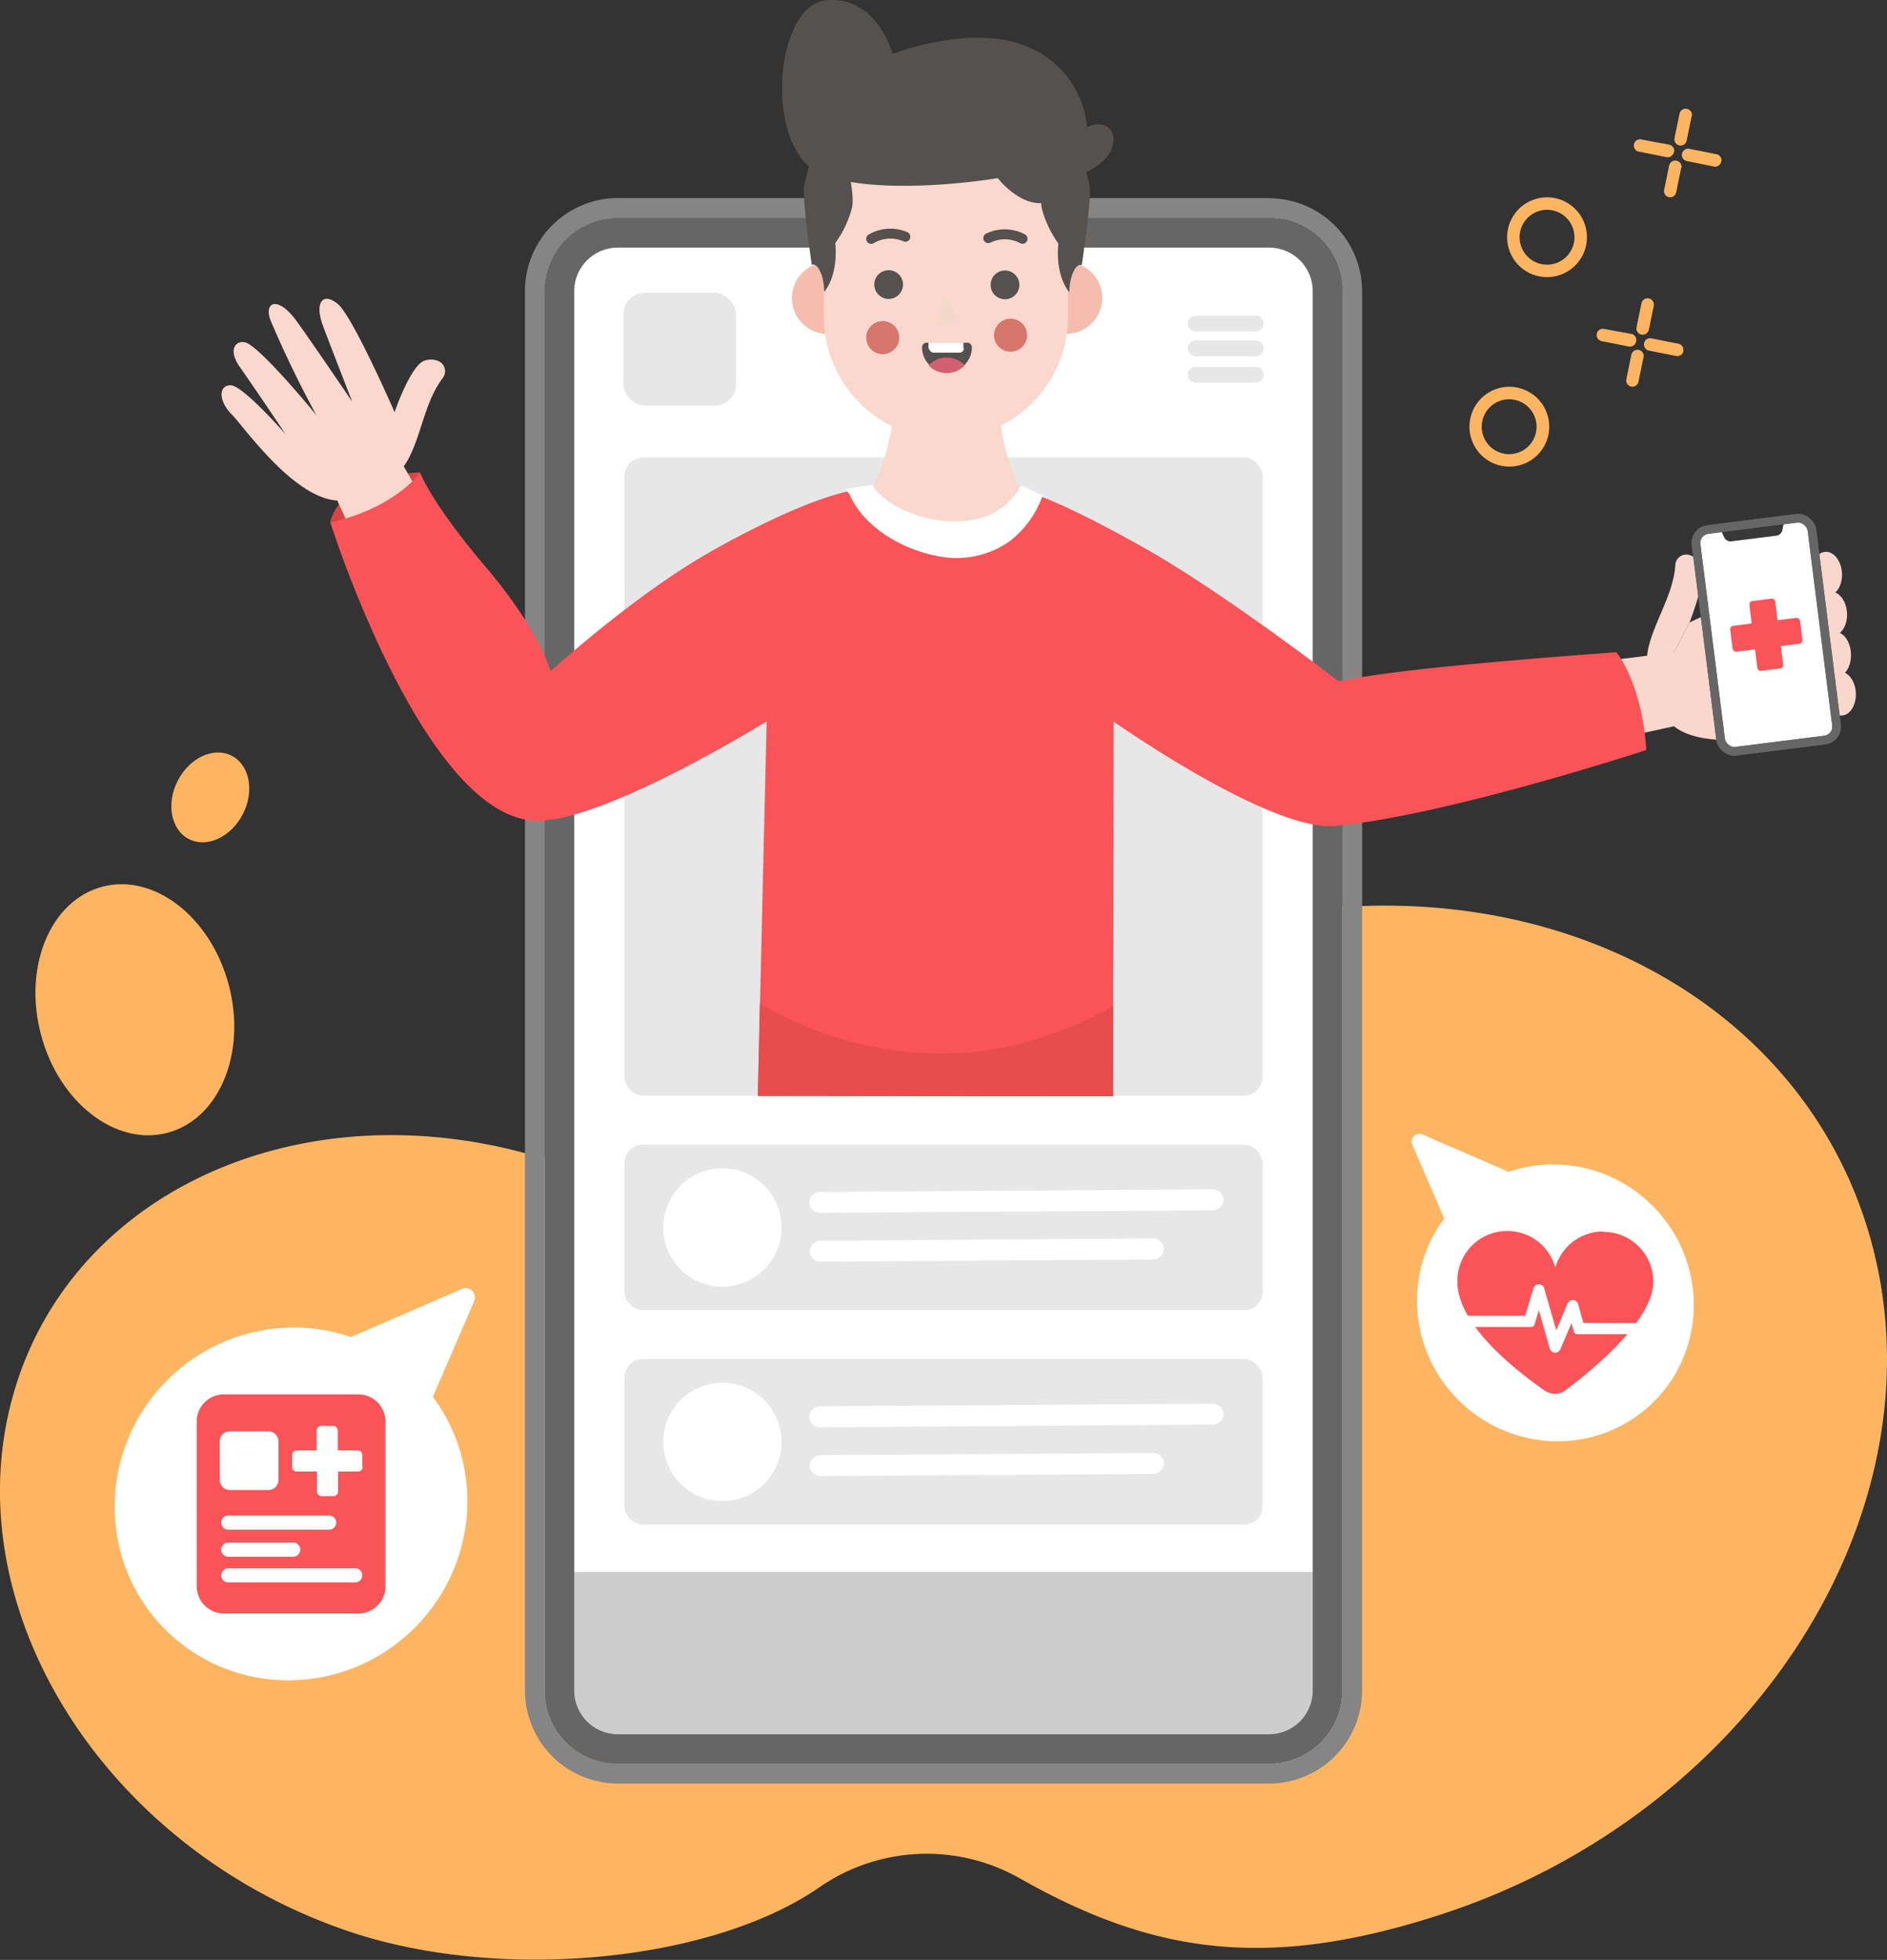 <svg xmlns="http://www.w3.org/2000/svg" width="378.47" height="392.98" viewBox="0 0 378.47 392.98">
  <rect x="0" y="0" width="378.47" height="392.98" fill="#333333" stroke="none"/>
  <defs>
    <style>
      .a, .v {
        fill: #feb562;
      }

      .a, .k, .l, .m, .n, .o, .p, .q {
        fill-rule: evenodd;
      }

      .b, .p, .r, .w {
        fill: #fff;
      }

      .c {
        fill: #e7e7e7;
      }

      .d {
        fill: #cdcdcd;
      }

      .e {
        fill: #858585;
      }

      .f {
        fill: #666;
      }

      .g {
        fill: #d84545;
      }

      .h, .l {
        fill: #fad8cd;
      }

      .i {
        fill: #f9d7cd;
      }

      .j {
        fill: #fa5458;
      }

      .k {
        fill: #f4bdae;
      }

      .m {
        fill: #d7766d;
      }

      .n {
        fill: #54514f;
      }

      .o {
        fill: #f3d9c7;
      }

      .q {
        fill: #d26070;
      }

      .r, .t {
        stroke: #666;
        stroke-miterlimit: 10;
        stroke-width: 1.74px;
      }

      .s {
        fill: #383838;
      }

      .t {
        fill: none;
      }

      .u {
        fill: #e84d4d;
      }

      .w {
        stroke: #fff;
        stroke-linecap: round;
        stroke-linejoin: round;
        stroke-width: 1.5px;
      }
    </style>
  </defs>
  <title>Asset 9</title>
  <g>
    <path class="a" d="M375.49,249.59c-14.35-54.07-76.43-81.55-138.68-61.38a137.27,137.27,0,0,0-62.83,42,38.42,38.42,0,0,1-46.85,9.44,111.18,111.18,0,0,0-14.25-6.09c-48.8-17-98.13,3.65-110.2,46S20.38,370.08,69.18,387c30.69,10.67,73.59,6.46,95.3-8.67a37.83,37.83,0,0,1,40.11-1.67c26.41,14.94,49.26,18.61,84.16,7.3C351,363.84,389.83,303.66,375.49,249.59Z"/>
    <g>
      <rect class="b" x="109.23" y="43.71" width="160" height="310" rx="14.68"/>
      <rect class="c" x="125.23" y="91.71" width="128" height="128" rx="3.78"/>
      <rect class="c" x="125.02" y="58.71" width="22.62" height="22.62" rx="4.31"/>
      <rect class="c" x="125.23" y="229.52" width="128" height="33.19" rx="3.68"/>
      <rect class="c" x="125.23" y="272.52" width="128" height="33.19" rx="3.68"/>
      <rect class="d" x="110.23" y="315.21" width="155" height="34.5"/>
      <g>
        <path class="c" d="M239.81,63.31h12.05a1.57,1.57,0,0,1,1.58,1.56v0h0a1.58,1.58,0,0,1-1.58,1.58H239.81a1.58,1.58,0,0,1-1.58-1.58h0A1.58,1.58,0,0,1,239.81,63.31Z"/>
        <path class="c" d="M239.81,68.3h12.05a1.57,1.57,0,0,1,1.58,1.56v0h0a1.58,1.58,0,0,1-1.58,1.58H239.81a1.58,1.58,0,0,1-1.58-1.58h0a1.58,1.58,0,0,1,1.58-1.58Z"/>
        <path class="c" d="M239.81,73.57h12.05a1.57,1.57,0,0,1,1.58,1.56v0h0a1.58,1.58,0,0,1-1.58,1.58H239.81a1.58,1.58,0,0,1-1.58-1.58h0a1.58,1.58,0,0,1,1.58-1.58Z"/>
      </g>
      <path class="e" d="M254.55,43.71a14.68,14.68,0,0,1,14.68,14.68h0V339a14.67,14.67,0,0,1-14.67,14.67H123.91A14.67,14.67,0,0,1,109.23,339h0V58.39a14.68,14.68,0,0,1,14.68-14.68H254.55m0-4H123.91a18.65,18.65,0,0,0-18.62,18.68V339a18.67,18.67,0,0,0,18.64,18.63H254.55A18.67,18.67,0,0,0,273.19,339V58.39a18.67,18.67,0,0,0-18.64-18.64Z"/>
      <path class="f" d="M254.55,49.65a8.74,8.74,0,0,1,8.74,8.74h0V339a8.77,8.77,0,0,1-8.74,8.74H123.91a8.76,8.76,0,0,1-8.74-8.74V58.39a8.74,8.74,0,0,1,8.74-8.74H254.55m0-5.94H123.91a14.68,14.68,0,0,0-14.68,14.68V339a14.67,14.67,0,0,0,14.67,14.67H254.55A14.68,14.68,0,0,0,269.23,339h0V58.39a14.68,14.68,0,0,0-14.68-14.68Z"/>
      <g>
        <circle class="b" cx="144.89" cy="246.13" r="11.87"/>
        <path class="b" d="M243.22,242.66l-78.63.53a2.19,2.19,0,0,1-2.3-2.08h0a2.17,2.17,0,0,1,2.23-2.11l78.63-.53a2.17,2.17,0,0,1,2.26,2.07h0A2.2,2.2,0,0,1,243.22,242.66Z"/>
        <path class="b" d="M231.13,252.53l-66.38.45a2.25,2.25,0,0,1-2.36-2.08h0a2.23,2.23,0,0,1,2.33-2.12l66.39-.45a2.23,2.23,0,0,1,2.35,2.09h0A2.24,2.24,0,0,1,231.13,252.53Z"/>
      </g>
      <g>
        <circle class="b" cx="144.89" cy="289.13" r="11.87"/>
        <path class="b" d="M243.22,285.66l-78.63.53a2.19,2.19,0,0,1-2.3-2.08h0a2.17,2.17,0,0,1,2.23-2.11l78.63-.53a2.17,2.17,0,0,1,2.26,2.07h0A2.2,2.2,0,0,1,243.22,285.66Z"/>
        <path class="b" d="M231.13,295.53l-66.38.45a2.25,2.25,0,0,1-2.36-2.08h0a2.23,2.23,0,0,1,2.33-2.12l66.39-.45a2.23,2.23,0,0,1,2.35,2.09h0A2.24,2.24,0,0,1,231.13,295.53Z"/>
      </g>
    </g>
    <g>
      <path class="g" d="M66.23,104.71s1.43-9.33,18-10C84.23,94.71,81.71,109.52,66.23,104.71Z"/>
      <polygon class="h" points="88.49 106.57 75.04 116.48 65.43 95.53 77.99 88.31 88.49 106.57"/>
      <path class="h" d="M72.38,99.08c3.22-2.16,7-2,9.74-7.47,2.51-5,3.15-11.12,6.69-15.83a2.22,2.22,0,0,0-.4-3.1h0a2,2,0,0,0-.49-.28,3.92,3.92,0,0,0-2.78-.09c-2.83,1-6,10.33-6,10.33S70.82,63.58,67.8,61s-4.8-.37-3,4.41,5.85,15.15,5.85,15.15S62,67.79,59.37,64.23c-3.68-5-6.56-3.68-5.06.12Q58.41,74,63.45,83.24S53.39,70.91,49.71,68.87c-1.82-1-4.46.67-1.57,4.77,4,5.73,9.14,13.43,9.14,13.43s-8.53-9.77-11-9.81-2.52,3.13.23,5.87S62.74,105.56,72.38,99.08Z"/>
      <polygon class="i" points="315.23 133.35 315.4 150.06 337.92 145.15 336.14 130.77 315.23 133.35"/>
      <path class="i" d="M343.63,122.61c-2.81,1.27-4.78,2.21-4.78,2.21l-7,13.63a19.14,19.14,0,0,1,1.28,3.19c1.69,6.27,9.64,7.14,17,6.64Z"/>
      <path class="i" d="M338.85,124.82s3.71-9.16,2.22-11.76a3.87,3.87,0,0,0-2.15-1.75,2.2,2.2,0,0,0-2.79,1.38v0a2,2,0,0,0-.11.6c-.42,5.87-4,10.92-5.34,16.33-1,4.08.06,6.49,1.17,8.84Z"/>
      <path class="i" d="M369.44,114.86c.15,2.43-1.09,4.49-2.77,4.59s-3.17-1.78-3.33-4.21,1.09-4.49,2.77-4.59S369.29,112.43,369.44,114.86Z"/>
      <path class="i" d="M370.45,122.86c.15,2.43-1.09,4.48-2.77,4.59s-3.18-1.78-3.33-4.21,1.08-4.49,2.77-4.6S370.29,120.42,370.45,122.86Z"/>
      <ellipse class="i" cx="368.24" cy="131.2" rx="3" ry="4.5" transform="translate(-5.45 16.45) rotate(-2.54)"/>
      <path class="i" d="M372.22,138.93c.12,2.43-1.15,4.47-2.83,4.55s-3.15-1.82-3.27-4.26,1.15-4.47,2.84-4.55S372.1,136.5,372.22,138.93Z"/>
      <path class="j" d="M223.23,219.82l.14-75.13s31.38,22.09,44.35,20.92c22.2-2,62.47-15.22,62.47-15.22-.86-13.56-6-19.6-6-19.6s-14.85,1-31.53,2.61c-18.27,1.76-24.16,3.22-24.16,3.22s-22.31-17.19-37.82-26.08c-7.92-4.54-16.72-9.06-21.74-10.91s-6.26-1.92-6.26-1.92H174.32A39.5,39.5,0,0,0,168.23,99c-6.52,1.72-16.53,6.4-25.8,11.67-15.54,8.84-32,23.94-32,23.94s-2.14-8.15-13.07-21-13.1-18.84-13.1-18.84-4.92,7.07-18,10c0,0,18.23,57.69,40.41,59.76,13,1.22,47.09-19.88,47.09-19.88L152,219.77Z"/>
      <path class="h" d="M199.4,68.74s-.18,19.52,5.07,28.87a16.48,16.48,0,0,1-29.42,0c5.27-9.34,5.43-28.86,5.43-28.86Z"/>
      <g>
        <path class="k" d="M165.12,52.62l-.53.09h0a7.21,7.21,0,1,0,6,1.46c.18,2.12-.16,4.74-2.87,5l.09-4.14a2.49,2.49,0,0,0-2.54-2.42h-.15Z"/>
        <path class="k" d="M214.84,52.62a2.45,2.45,0,0,1,.53.09h0a7.19,7.19,0,1,1-6,1.44c-.19,2.12.15,4.74,2.85,5L212.16,55a2.45,2.45,0,0,1,2.52-2.39h.16Z"/>
      </g>
      <path class="l" d="M189.79,16.7h0a24.58,24.58,0,0,0-24.56,24.48v22.3A24.59,24.59,0,0,0,189.68,88h0a24.59,24.59,0,0,0,24.55-24.48V41.22A24.57,24.57,0,0,0,189.79,16.7Z"/>
      <g>
        <g>
          <path class="m" d="M202.66,63.9A3.31,3.31,0,1,0,206,67.18v0A3.31,3.31,0,0,0,202.66,63.9Z"/>
          <path class="m" d="M177,64.39a3.31,3.31,0,1,0,3.36,3.26h0A3.31,3.31,0,0,0,177,64.39Z"/>
        </g>
        <g>
          <path class="n" d="M182,46.56a1,1,0,1,1-.83,1.82h0a6.47,6.47,0,0,0-5.9.37,1,1,0,0,1-1.38-.32h0a1,1,0,0,1,.31-1.38h0A8.63,8.63,0,0,1,182,46.56Z"/>
          <path class="n" d="M205.58,47a1,1,0,0,1-1,1.75h0a6.46,6.46,0,0,0-5.91-.11,1,1,0,0,1-1.34-.43h0a1,1,0,0,1,.42-1.35h0A8.61,8.61,0,0,1,205.58,47Z"/>
        </g>
        <path class="o" d="M190.53,60.78a20.52,20.52,0,0,1,1.15,3.77c-.1.51-2.74,1-3.43.31-.46-.45.11-2.42.62-3.75C189.55,59.3,189.93,59.16,190.53,60.78Z"/>
        <g>
          <path class="n" d="M194,68.72a.92.92,0,0,1,.93.91h0a5,5,0,0,1-10,0,.91.91,0,0,1,.92-.91Z"/>
          <path class="p" d="M186.23,68.71h7v1c.23.45-.14.81-.58,1h-5.56a1.33,1.33,0,0,1-.86-1Z"/>
          <path class="q" d="M193.5,73.26a5,5,0,0,1-7.06.19l-.2-.19a5,5,0,0,1,7.06-.19h0C193.37,73.13,193.44,73.19,193.5,73.26Z"/>
        </g>
        <g>
          <path class="n" d="M178.22,59.94a2.88,2.88,0,1,0-2.87-2.89h0A2.9,2.9,0,0,0,178.22,59.94Z"/>
          <path class="n" d="M201.56,60a2.88,2.88,0,1,0-2.87-2.89h0A2.86,2.86,0,0,0,201.54,60h0Z"/>
        </g>
      </g>
      <path class="n" d="M214.48,58.59s-2.84-2.91-2.21-9.78a21.09,21.09,0,0,1-3.34-7.11c-.67-3.48,1.77-11.39,1.77-11.39h4.64c1.76,0,2.68,4.69,3.19,6.87s-1.57,16-1.57,16C216,52.67,214.48,55,214.48,58.59Z"/>
      <path class="n" d="M216.5,35s5-1.46,6.47-5.19-1.63-6.07-4.94-4.28a19.19,19.19,0,0,0-11.59-16c-11.27-5.07-27.39,1.27-27.39,1.27S175.79-1.2,165.44.1s-12.56,31,.09,35.18,34.59.44,34.59.44,4.55,5.88,9.51,4.9A10,10,0,0,0,216.5,35Z"/>
      <path class="n" d="M165.29,58.52s2.85-2.91,2.24-9.78a21.27,21.27,0,0,0,3.36-7.1c.68-3.47-1.74-11.39-1.74-11.39h-4.64c-1.75,0-2.69,4.68-3.21,6.86s1.52,16,1.52,16C163.85,52.59,165.29,55,165.29,58.52Z"/>
      <path class="p" d="M175,97.21l-5.56.88.89.91c3.09,7.25,11.54,11.36,17.6,12.47a18.54,18.54,0,0,0,14.46-2.86A19.79,19.79,0,0,0,209,99.7l.22-.4c-1.5-.19-2.94-1.7-4.39-1.87a.35.35,0,0,0-.33.19C198.21,109.54,178.6,103.86,175,97.21Z"/>
      <g>
        <rect class="r" x="342.55" y="104.87" width="23.42" height="44.81" rx="2.71" transform="translate(-13.13 45.28) rotate(-7.18)"/>
        <path class="s" d="M356.29,107.41l-9,1.13a1.43,1.43,0,0,1-1.48-.8L345,106l12.87-1.62-.37,1.85A1.43,1.43,0,0,1,356.29,107.41Z"/>
        <rect class="t" x="342.55" y="104.87" width="23.42" height="44.81" rx="2.71" transform="translate(-13.13 45.28) rotate(-7.18)"/>
        <g>
          <rect class="j" x="351.65" y="120.22" width="5.23" height="14.11" rx="0.69" transform="translate(-13.13 45.28) rotate(-7.18)"/>
          <rect class="j" x="347.21" y="124.66" width="14.11" height="5.23" rx="0.69" transform="translate(-13.13 45.28) rotate(-7.18)"/>
        </g>
      </g>
      <path class="u" d="M152.4,201.17l-.4,18.54,71.26.11V201.76C191.15,219.83,163.48,207.73,152.4,201.17Z"/>
    </g>
    <g>
      <path class="v" d="M310.57,87.12a8,8,0,1,1-6.29-9.41h0A8,8,0,0,1,310.57,87.12Zm-13.28-2.63a5.5,5.5,0,1,0,6.47-4.32h0a5.49,5.49,0,0,0-6.47,4.32Z"/>
      <g>
        <g>
          <path class="v" d="M328.14,68.49a1.25,1.25,0,0,1-1.44,1h0l-5.44-1.08a1.25,1.25,0,0,1-1-1.46h0a1.23,1.23,0,0,1,1.44-1h0l5.47,1a1.22,1.22,0,0,1,1,1.42v0Z"/>
          <path class="v" d="M337.65,70.38a1.26,1.26,0,0,1-1.47,1h0l-5.43-1.08a1.26,1.26,0,0,1-1-1.46v0a1.23,1.23,0,0,1,1.43-1h0l5.43,1.08a1.23,1.23,0,0,1,1,1.43Z"/>
        </g>
        <g>
          <path class="v" d="M331.7,61.27l-1,4.88a1.27,1.27,0,0,1-1.52.93,1.25,1.25,0,0,1-.95-1.42l1-4.88a1.24,1.24,0,0,1,1.51-.93A1.26,1.26,0,0,1,331.7,61.27Z"/>
          <path class="v" d="M329.63,71.64l-1,4.88a1.25,1.25,0,0,1-1.44,1h0a1.26,1.26,0,0,1-1-1.48h0l1-4.88a1.26,1.26,0,0,1,1.46-1h0a1.24,1.24,0,0,1,1,1.44Z"/>
        </g>
      </g>
      <g>
        <g>
          <path class="v" d="M335.7,30.51a1.23,1.23,0,0,1-1.42,1h0l-5.43-1.08a1.25,1.25,0,1,1,.2-2.5,1.09,1.09,0,0,1,.3.07l5.42,1a1.27,1.27,0,0,1,1,1.49Z"/>
          <path class="v" d="M345.21,32.4a1.23,1.23,0,0,1-1.42,1h0l-5.44-1.1a1.25,1.25,0,0,1-1-1.46h0a1.26,1.26,0,0,1,1.48-1l5.43,1.08a1.26,1.26,0,0,1,1,1.47h0Z"/>
        </g>
        <g>
          <path class="v" d="M339.29,23.29l-1,4.88a1.24,1.24,0,0,1-1.44,1h0a1.26,1.26,0,0,1-1-1.46h0l1-4.88a1.26,1.26,0,0,1,2.48.45v0Z"/>
          <path class="v" d="M337.19,33.66l-1,4.88a1.23,1.23,0,0,1-1.42,1h0a1.23,1.23,0,0,1-1-1.44h0l1-4.88a1.26,1.26,0,0,1,1.48-1,1.25,1.25,0,0,1,1,1.45v0Z"/>
        </g>
      </g>
      <path class="v" d="M318.13,49.13a8,8,0,1,1-6.29-9.41,8,8,0,0,1,6.29,9.41ZM304.89,46.5a5.5,5.5,0,1,0,6.47-4.32h0a5.49,5.49,0,0,0-6.47,4.32Z"/>
    </g>
    <ellipse class="v" cx="27.05" cy="202.47" rx="19.48" ry="25.52" transform="translate(-51.12 13.75) rotate(-14.89)"/>
    <ellipse class="v" cx="42.18" cy="159.89" rx="9.39" ry="7.34" transform="translate(-119.28 124.18) rotate(-62.75)"/>
    <g>
      <ellipse class="b" cx="58.37" cy="301.55" rx="35.65" ry="35.1" transform="translate(-196.13 129.6) rotate(-45)"/>
      <path class="j" d="M71.88,279.59h-27A5.44,5.44,0,0,0,39.46,285v33.1a5.45,5.45,0,0,0,5.43,5.42h27a5.45,5.45,0,0,0,5.43-5.42V285A5.45,5.45,0,0,0,71.88,279.59ZM44.06,289a2,2,0,0,1,2-2h7.79a2,2,0,0,1,2,2v7.77a2,2,0,0,1-2,2H46.09a2,2,0,0,1-2-2Zm1.61,17.72a1.43,1.43,0,0,1-1.29-1.55,1.39,1.39,0,0,1,1.29-1.28H66.14a1.41,1.41,0,0,1,1.29,1.53,1.42,1.42,0,0,1-1.29,1.3Zm14.56,4a1.44,1.44,0,0,1-1.42,1.42H45.67a1.42,1.42,0,0,1,0-2.83H58.81a1.42,1.42,0,0,1,1.42,1.42h0Zm10.89,6.57H45.67a1.42,1.42,0,0,1,0-2.83H71.12a1.42,1.42,0,0,1,.26,2.83h-.26Zm1.62-23.16a.93.93,0,0,1-.93.93h-4v4a.93.93,0,0,1-.92.93H64.48a.93.93,0,0,1-.91-.93v-4H59.51a.92.92,0,0,1-.92-.92h0v-2.39a.92.92,0,0,1,.92-.92h4v-4a.91.91,0,0,1,.91-.92h2.41a.92.92,0,0,1,.92.92h0v4h4a.92.92,0,0,1,.93.9v2.39Z"/>
    </g>
    <path class="b" d="M85.77,282.51l9.35-21.63a1.86,1.86,0,0,0-2.44-2.44L68.49,268.91a.64.64,0,0,0-.14,1.1l16.43,12.76A.65.65,0,0,0,85.77,282.51Z"/>
    <g>
      <ellipse class="b" cx="311.96" cy="261.24" rx="27.54" ry="27.98" transform="translate(-93.35 297.1) rotate(-45)"/>
      <g>
        <path class="j" d="M321.57,246.92a10,10,0,0,0-9.62,7.25A10,10,0,0,0,292.31,257c0,8.95,12.54,18.4,17.57,21.86a3.5,3.5,0,0,0,4.08-.08C319,275,331.6,264.89,331.6,257a10,10,0,0,0-10-10Z"/>
        <path class="w" d="M317,266l-1.2-4.31a.36.36,0,0,0-.33-.27.4.4,0,0,0-.38.22L312,269l-3-10.47a.36.36,0,0,0-.36-.27.38.38,0,0,0-.36.26l-1.82,6.06h-13.1c.16.24.32.47.48.75h13.23l1.58-5.32,2.91,10.21a.42.42,0,0,0,.35.26h0a.42.42,0,0,0,.36-.22l3.1-7.29,1,3.8h11.75c.21-.23.4-.47.59-.71Z"/>
      </g>
      <path class="b" d="M291.05,247.52l-7.81-18.07a1.55,1.55,0,0,1,2-2l20.2,8.75a.54.54,0,0,1,.12.92l-13.73,10.65A.53.53,0,0,1,291.05,247.52Z"/>
    </g>
  </g>
</svg>
